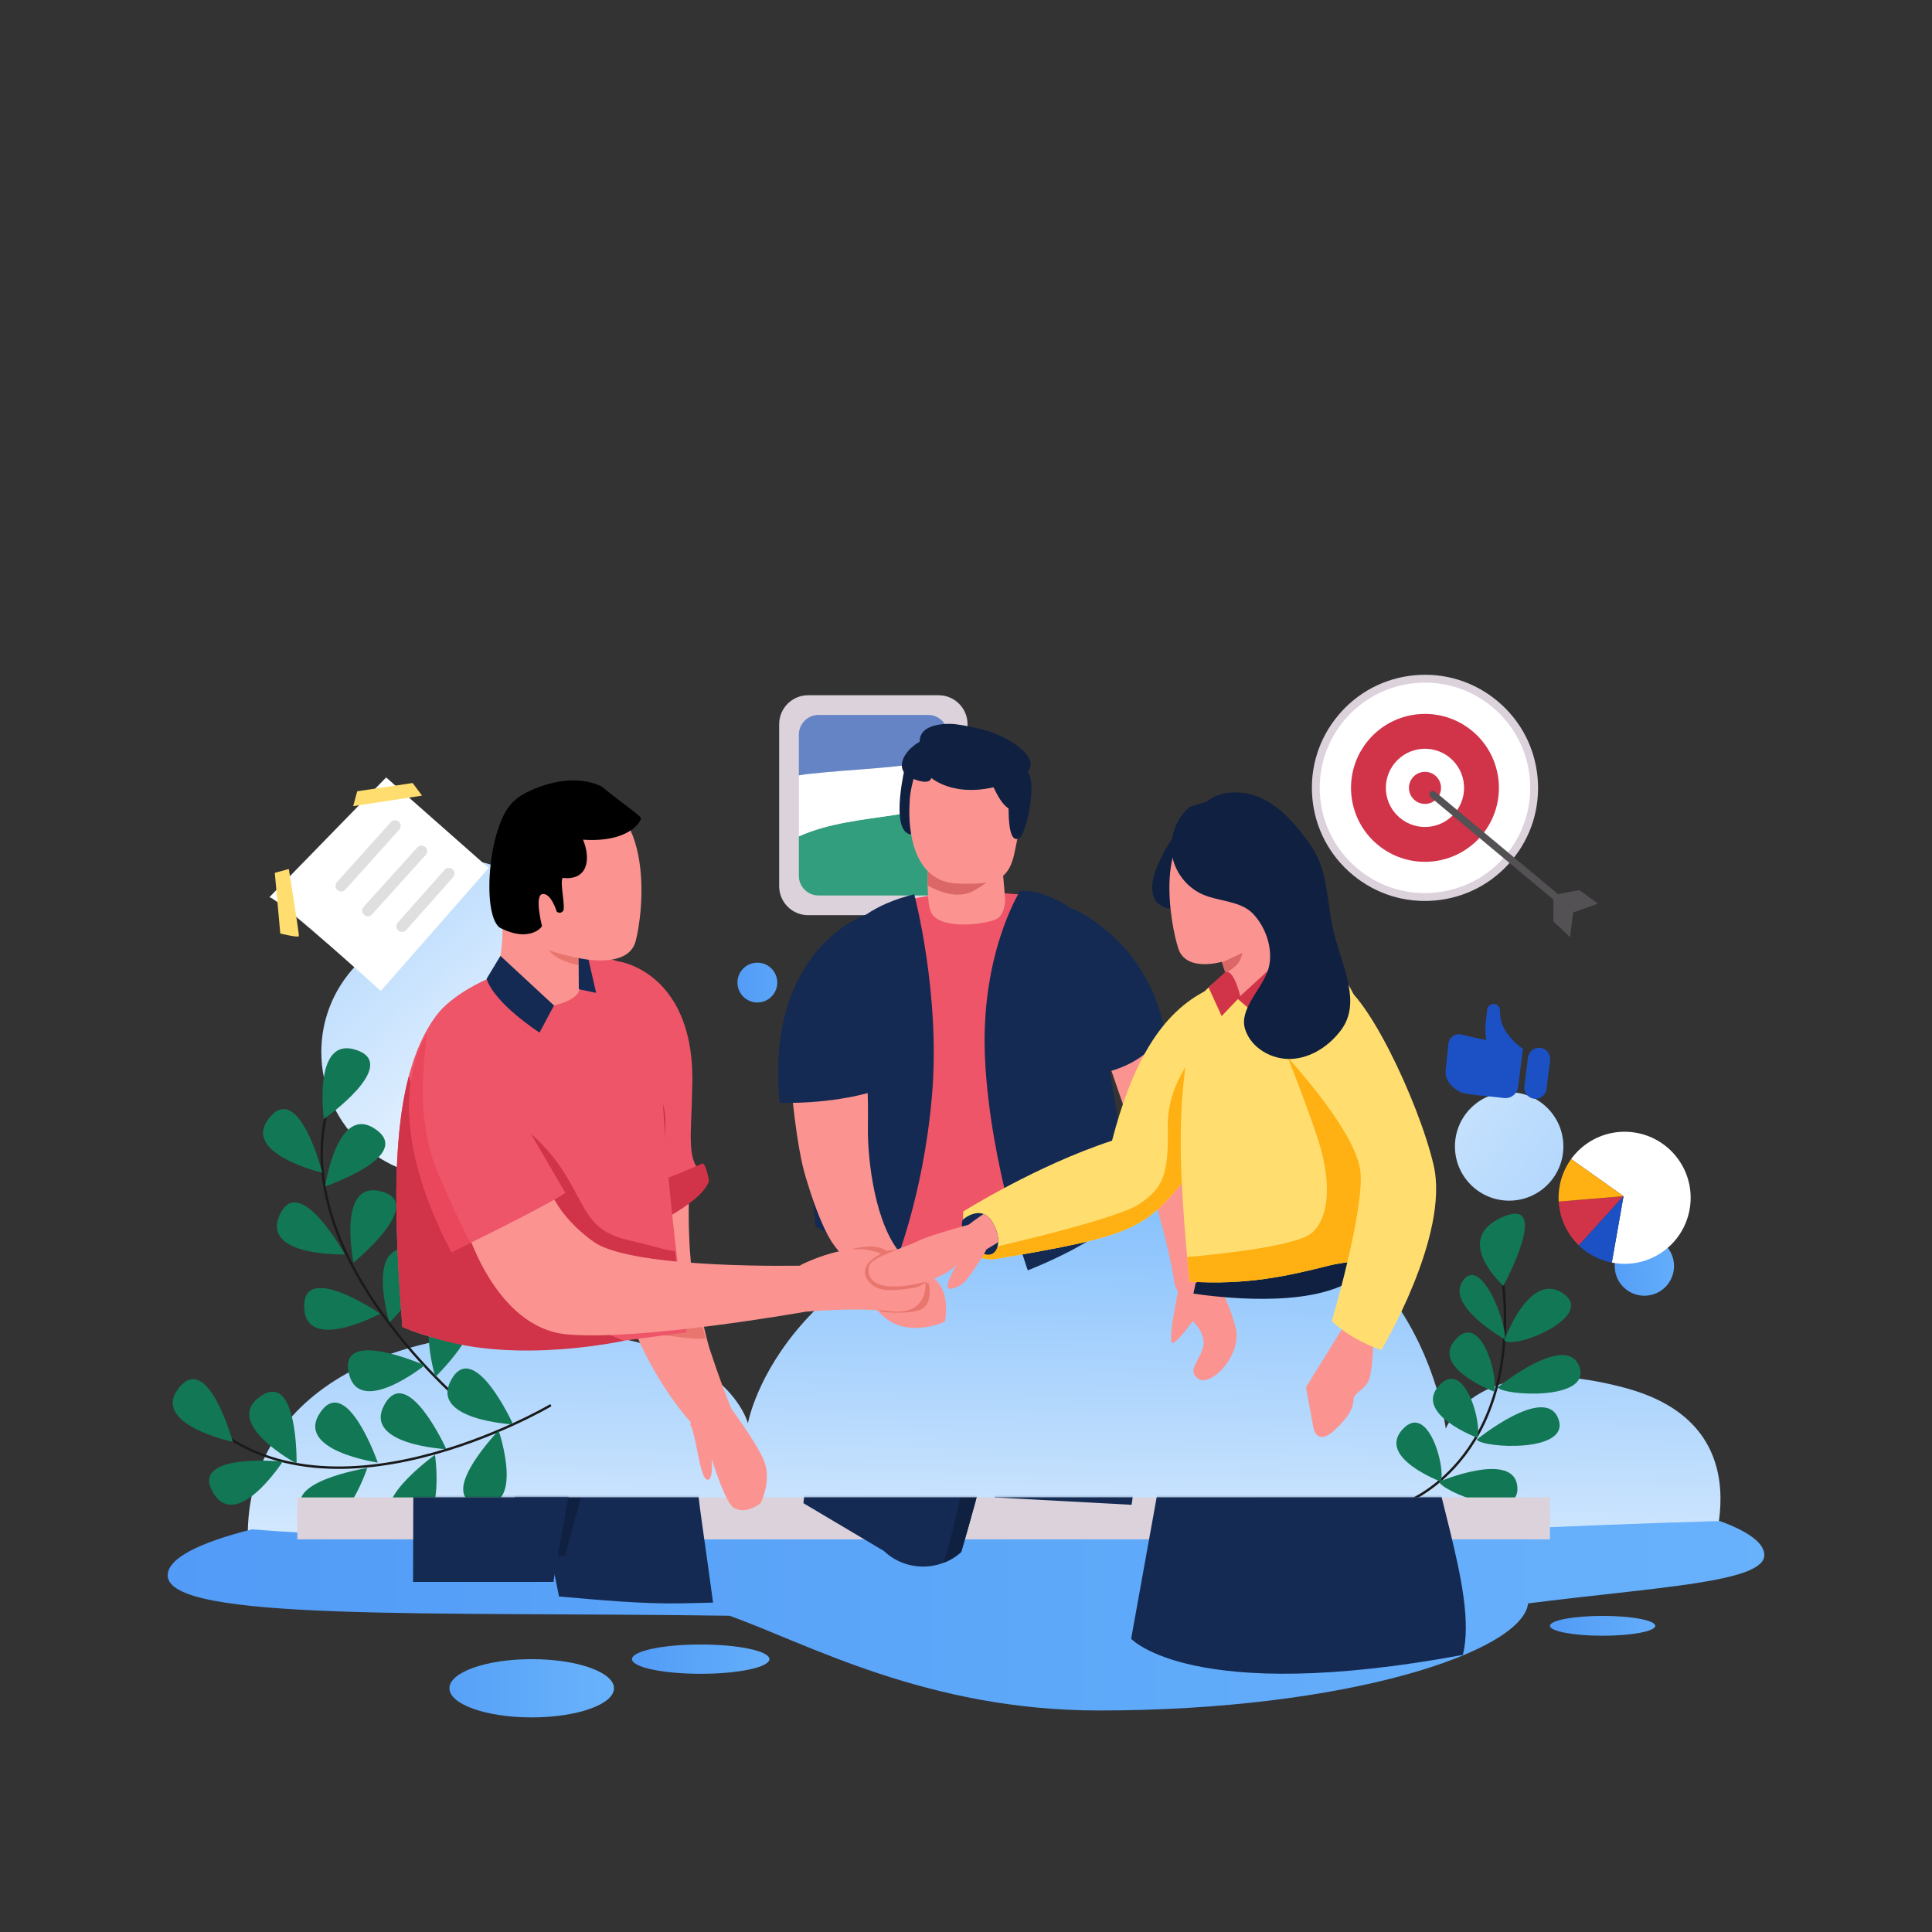 <svg xmlns="http://www.w3.org/2000/svg" xmlns:xlink="http://www.w3.org/1999/xlink" viewBox="0 0 1200 1200" width="1200" height="1200" preserveAspectRatio="xMidYMid meet" style="width: 100%; height: 100%; transform: translate3d(0px, 0px, 0px); content-visibility: visible;" id="Business Team"><rect x="0" y="0" width="1200" height="1200" fill="#333333" stroke="none"/><defs><clipPath id="__lottie_element_4998"><rect width="1200" height="1200" x="0" y="0"/></clipPath><clipPath id="__lottie_element_5000"><path d="M0,0 L1200,0 L1200,1200 L0,1200z"/></clipPath><clipPath id="__lottie_element_5004"><path d="M0,0 L1200,0 L1200,1200 L0,1200z"/></clipPath><linearGradient id="__lottie_element_5010" spreadMethod="pad" gradientUnits="userSpaceOnUse" x1="-11" y1="243" x2="-3" y2="-189"><stop offset="0%" stop-color="rgb(255,255,255)"/><stop offset="50%" stop-color="rgb(180,216,253)"/><stop offset="100%" stop-color="rgb(104,178,252)"/></linearGradient><linearGradient id="__lottie_element_5014" spreadMethod="pad" gradientUnits="userSpaceOnUse" x1="81" y1="116" x2="-230" y2="-256"><stop offset="0%" stop-color="rgb(255,255,255)"/><stop offset="50%" stop-color="rgb(180,216,253)"/><stop offset="100%" stop-color="rgb(104,178,252)"/></linearGradient><linearGradient id="__lottie_element_5015" spreadMethod="pad" gradientUnits="userSpaceOnUse" x1="-224" y1="-167" x2="282" y2="202"><stop offset="0%" stop-color="rgb(255,255,255)"/><stop offset="50%" stop-color="rgb(180,216,253)"/><stop offset="100%" stop-color="rgb(104,178,252)"/></linearGradient><linearGradient id="__lottie_element_5016" spreadMethod="pad" gradientUnits="userSpaceOnUse" x1="-47" y1="1" x2="65" y2="0"><stop offset="0%" stop-color="rgb(82,155,247)"/><stop offset="50%" stop-color="rgb(93,167,249)"/><stop offset="100%" stop-color="rgb(104,178,252)"/></linearGradient><linearGradient id="__lottie_element_5017" spreadMethod="pad" gradientUnits="userSpaceOnUse" x1="-34" y1="0" x2="52" y2="1"><stop offset="0%" stop-color="rgb(82,155,247)"/><stop offset="50%" stop-color="rgb(93,167,249)"/><stop offset="100%" stop-color="rgb(104,178,252)"/></linearGradient><linearGradient id="__lottie_element_5018" spreadMethod="pad" gradientUnits="userSpaceOnUse" x1="-83" y1="2" x2="50" y2="1"><stop offset="0%" stop-color="rgb(82,155,247)"/><stop offset="50%" stop-color="rgb(93,167,249)"/><stop offset="100%" stop-color="rgb(104,178,252)"/></linearGradient><linearGradient id="__lottie_element_5019" spreadMethod="pad" gradientUnits="userSpaceOnUse" x1="-25" y1="2" x2="30" y2="0"><stop offset="0%" stop-color="rgb(82,155,247)"/><stop offset="50%" stop-color="rgb(93,167,249)"/><stop offset="100%" stop-color="rgb(104,178,252)"/></linearGradient><linearGradient id="__lottie_element_5020" spreadMethod="pad" gradientUnits="userSpaceOnUse" x1="-18" y1="1" x2="59" y2="0"><stop offset="0%" stop-color="rgb(82,155,247)"/><stop offset="50%" stop-color="rgb(93,167,249)"/><stop offset="100%" stop-color="rgb(104,178,252)"/></linearGradient><linearGradient id="__lottie_element_5024" spreadMethod="pad" gradientUnits="userSpaceOnUse" x1="-502" y1="0" x2="508" y2="0"><stop offset="0%" stop-color="rgb(82,155,247)"/><stop offset="50%" stop-color="rgb(93,167,249)"/><stop offset="100%" stop-color="rgb(104,178,252)"/></linearGradient><clipPath id="__lottie_element_5053"><path d="M0,0 L1200,0 L1200,1200 L0,1200z"/></clipPath><clipPath id="__lottie_element_5057"><path d="M0,0 L1200,0 L1200,1200 L0,1200z"/></clipPath><symbol id="__lottie_element_5065"><g><g transform="matrix(1,0,0,6.759,0,-5356.563)" opacity="1" style="display: block;"><g opacity="1" transform="matrix(1,0,0,1,573.686,943.102)"><path fill="rgb(219,210,219)" fill-opacity="1" d=" M389.02,13.023 C389.02,13.023 -389.02,13.023 -389.02,13.023 C-389.02,13.023 -389.02,-13.023 -389.02,-13.023 C-389.02,-13.023 389.02,-13.023 389.02,-13.023 C389.02,-13.023 389.02,13.023 389.02,13.023z"/></g></g></g></symbol><filter id="__lottie_element_5084" filterUnits="objectBoundingBox" x="0%" y="0%" width="100%" height="100%"><feComponentTransfer in="SourceGraphic"><feFuncA type="table" tableValues="1.0 0.0"/></feComponentTransfer></filter><mask id="__lottie_element_5065_2" mask-type="alpha"><g filter="url(#__lottie_element_5084)"><rect width="1200" height="1200" x="0" y="0" fill="#ffffff" opacity="0"/><use xmlns:ns1="http://www.w3.org/1999/xlink" ns1:href="#__lottie_element_5065"/></g></mask><symbol id="__lottie_element_5088"><g><g transform="matrix(1,0,0,6.759,0,-5356.563)" opacity="1" style="display: block;"><g opacity="1" transform="matrix(1,0,0,1,573.686,943.102)"><path fill="rgb(219,210,219)" fill-opacity="1" d=" M389.02,13.023 C389.02,13.023 -389.02,13.023 -389.02,13.023 C-389.02,13.023 -389.02,-13.023 -389.02,-13.023 C-389.02,-13.023 389.02,-13.023 389.02,-13.023 C389.02,-13.023 389.02,13.023 389.02,13.023z"/></g></g></g></symbol><symbol id="__lottie_element_5094"><g><g transform="matrix(1,0,0,6.759,0,-5356.563)" opacity="1" style="display: block;"><g opacity="1" transform="matrix(1,0,0,1,573.686,943.102)"><path fill="rgb(219,210,219)" fill-opacity="1" d=" M389.02,13.023 C389.02,13.023 -389.02,13.023 -389.02,13.023 C-389.02,13.023 -389.02,-13.023 -389.02,-13.023 C-389.02,-13.023 389.02,-13.023 389.02,-13.023 C389.02,-13.023 389.02,13.023 389.02,13.023z"/></g></g></g></symbol><filter id="__lottie_element_5118" filterUnits="objectBoundingBox" x="0%" y="0%" width="100%" height="100%"><feComponentTransfer in="SourceGraphic"><feFuncA type="table" tableValues="1.0 0.0"/></feComponentTransfer></filter><mask id="__lottie_element_5094_2" mask-type="alpha"><g filter="url(#__lottie_element_5118)"><rect width="1200" height="1200" x="0" y="0" fill="#ffffff" opacity="0"/><use xmlns:ns2="http://www.w3.org/1999/xlink" ns2:href="#__lottie_element_5094"/></g></mask><filter id="__lottie_element_5119" filterUnits="objectBoundingBox" x="0%" y="0%" width="100%" height="100%"><feComponentTransfer in="SourceGraphic"><feFuncA type="table" tableValues="1.0 0.0"/></feComponentTransfer></filter><mask id="__lottie_element_5088_2" mask-type="alpha"><g filter="url(#__lottie_element_5119)"><rect width="1200" height="1200" x="0" y="0" fill="#ffffff" opacity="0"/><use xmlns:ns3="http://www.w3.org/1999/xlink" ns3:href="#__lottie_element_5088"/></g></mask><symbol id="__lottie_element_5135"><g><g transform="matrix(1,0,0,6.759,0,-5356.563)" opacity="1" style="display: block;"><g opacity="1" transform="matrix(1,0,0,1,573.686,943.102)"><path fill="rgb(219,210,219)" fill-opacity="1" d=" M389.02,13.023 C389.02,13.023 -389.02,13.023 -389.02,13.023 C-389.02,13.023 -389.02,-13.023 -389.02,-13.023 C-389.02,-13.023 389.02,-13.023 389.02,-13.023 C389.02,-13.023 389.02,13.023 389.02,13.023z"/></g></g></g></symbol><symbol id="__lottie_element_5141"><g><g transform="matrix(1,0,0,6.759,0,-5356.563)" opacity="1" style="display: block;"><g opacity="1" transform="matrix(1,0,0,1,573.686,943.102)"><path fill="rgb(219,210,219)" fill-opacity="1" d=" M389.02,13.023 C389.02,13.023 -389.02,13.023 -389.02,13.023 C-389.02,13.023 -389.02,-13.023 -389.02,-13.023 C-389.02,-13.023 389.02,-13.023 389.02,-13.023 C389.02,-13.023 389.02,13.023 389.02,13.023z"/></g></g></g></symbol><filter id="__lottie_element_5159" filterUnits="objectBoundingBox" x="0%" y="0%" width="100%" height="100%"><feComponentTransfer in="SourceGraphic"><feFuncA type="table" tableValues="1.0 0.0"/></feComponentTransfer></filter><mask id="__lottie_element_5141_2" mask-type="alpha"><g filter="url(#__lottie_element_5159)"><rect width="1200" height="1200" x="0" y="0" fill="#ffffff" opacity="0"/><use xmlns:ns4="http://www.w3.org/1999/xlink" ns4:href="#__lottie_element_5141"/></g></mask><filter id="__lottie_element_5160" filterUnits="objectBoundingBox" x="0%" y="0%" width="100%" height="100%"><feComponentTransfer in="SourceGraphic"><feFuncA type="table" tableValues="1.0 0.0"/></feComponentTransfer></filter><mask id="__lottie_element_5135_2" mask-type="alpha"><g filter="url(#__lottie_element_5160)"><rect width="1200" height="1200" x="0" y="0" fill="#ffffff" opacity="0"/><use xmlns:ns5="http://www.w3.org/1999/xlink" ns5:href="#__lottie_element_5135"/></g></mask></defs><g clip-path="url(#__lottie_element_4998)"><g clip-path="url(#__lottie_element_5000)" transform="matrix(1,0,0,1,0,0)" opacity="1" style="display: block;"><g transform="matrix(1,0,0,1,0,0)" opacity="1" style="display: block;"><g opacity="1" transform="matrix(1,0,0,1,621.299,847.308)"><path fill="url(#__lottie_element_5010)" fill-opacity="1" d=" M-465.099,131.106 C-465.099,131.106 436.535,131.106 436.535,131.106 C436.535,131.106 481.235,40.084 388.703,14.909 C296.17,-10.266 276.688,40.084 276.688,40.084 C276.688,40.084 257.208,-131.106 60.779,-107.609 C-135.651,-84.113 -156.755,36.727 -156.755,36.727 C-156.755,36.727 -170.863,-20.336 -286.625,-20.336 C-411.494,-20.336 -481.235,40.869 -465.099,131.106z"/></g></g><g transform="matrix(1,0,0,1,0,0)" opacity="1" style="display: block;"><g opacity="1" transform="matrix(1,0,0,1,277.47,632.94)"><path fill="url(#__lottie_element_5014)" fill-opacity="1" d=" M58.763,-30.641 C60.806,-36.107 61.927,-42.024 61.927,-48.203 C61.927,-75.909 39.467,-98.369 11.761,-98.369 C-15.945,-98.369 -38.405,-75.909 -38.405,-48.203 C-38.405,-47.901 -38.399,-47.6 -38.393,-47.299 C-61.977,-33.911 -77.889,-8.575 -77.889,20.481 C-77.889,63.498 -43.017,98.37 -0.001,98.37 C43.016,98.37 77.888,63.498 77.888,20.481 C77.888,0.918 70.674,-16.96 58.763,-30.641z"/></g><g opacity="1" transform="matrix(1,0,0,1,937.364,712.068)"><path fill="url(#__lottie_element_5015)" fill-opacity="1" d=" M33.681,0 C33.681,18.602 18.602,33.681 0,33.681 C-18.601,33.681 -33.68,18.602 -33.68,0 C-33.68,-18.602 -18.601,-33.681 0,-33.681 C18.602,-33.681 33.681,-18.602 33.681,0z"/></g><g opacity="1" transform="matrix(1,0,0,1,435.212,1030.527)"><path fill="url(#__lottie_element_5016)" fill-opacity="1" d=" M42.681,0 C42.681,5.023 23.572,9.097 0,9.097 C-23.572,9.097 -42.681,5.023 -42.681,0 C-42.681,-5.023 -23.572,-9.096 0,-9.096 C23.572,-9.096 42.681,-5.023 42.681,0z"/></g><g opacity="1" transform="matrix(1,0,0,1,995.409,1009.827)"><path fill="url(#__lottie_element_5017)" fill-opacity="1" d=" M32.703,0 C32.703,3.401 18.061,6.159 0,6.159 C-18.062,6.159 -32.703,3.401 -32.703,0 C-32.703,-3.402 -18.062,-6.159 0,-6.159 C18.061,-6.159 32.703,-3.402 32.703,0z"/></g><g opacity="1" transform="matrix(1,0,0,1,330.252,1048.616)"><path fill="url(#__lottie_element_5018)" fill-opacity="1" d=" M51.107,0 C51.107,9.991 28.226,18.09 0,18.09 C-28.226,18.09 -51.107,9.991 -51.107,0 C-51.107,-9.99 -28.226,-18.09 0,-18.09 C28.226,-18.09 51.107,-9.99 51.107,0z"/></g><g opacity="1" transform="matrix(1,0,0,1,1021.342,786.371)"><path fill="url(#__lottie_element_5019)" fill-opacity="1" d=" M18.427,0 C18.427,10.177 10.177,18.427 0,18.427 C-10.177,18.427 -18.427,10.177 -18.427,0 C-18.427,-10.177 -10.177,-18.427 0,-18.427 C10.177,-18.427 18.427,-10.177 18.427,0z"/></g><g opacity="1" transform="matrix(1,0,0,1,470.409,610.297)"><path fill="url(#__lottie_element_5020)" fill-opacity="1" d=" M12.363,0 C12.363,6.828 6.828,12.364 0,12.364 C-6.829,12.364 -12.364,6.828 -12.364,0 C-12.364,-6.828 -6.829,-12.364 0,-12.364 C6.828,-12.364 12.363,-6.828 12.363,0z"/></g></g><g transform="matrix(1,0,0,1,0,0)" opacity="1" style="display: block;"><g opacity="1" transform="matrix(1,0,0,1,600,1003.573)"><path fill="url(#__lottie_element_5024)" fill-opacity="1" d=" M123.62,-48.169 C-19.853,-47.839 -163.005,-46.852 -306.477,-48.827 C-346.739,-49.156 -386.681,-49.815 -426.943,-52.45 C-432.492,-52.822 -438.019,-53.243 -443.529,-53.658 C-476.738,-45.315 -495.852,-35.535 -495.852,-25.078 C-495.852,3.725 -332.167,-2.665 -146.859,0 C-98.778,17.153 -24.366,58.839 82.641,58.839 C236.688,58.839 345.605,22.327 349.128,-7.662 C428.824,-17.822 495.852,-20.64 495.852,-37.665 C495.852,-45.165 486.017,-52.316 468.208,-58.839 C420.223,-57.399 372.23,-55.67 323.969,-53.108 C256.866,-49.815 190.403,-48.498 123.62,-48.169z"/></g></g><g transform="matrix(1,0,0,1,0,0)" opacity="1" style="display: block;"><g opacity="1" transform="matrix(0.986,0.168,-0.168,0.986,150.558,-36.26)"><g opacity="1" transform="matrix(1,0,0,1,218.385,779.329)"><path stroke-linecap="round" stroke-linejoin="round" fill-opacity="0" stroke="rgb(26,26,26)" stroke-opacity="1" stroke-width="1.5" d=" M70.846,93.41 C70.846,93.41 -70.846,11.61 -40.79,-93.41"/></g><g opacity="1" transform="matrix(1,0,0,1,273.264,834.96)"><path fill="rgb(18,119,84)" fill-opacity="1" d=" M-5.447,23.542 C-5.447,23.542 -28.983,-23.543 -0.001,-23.543 C28.982,-23.543 -5.447,23.542 -5.447,23.542z"/></g><g opacity="1" transform="matrix(1,0,0,1,231.834,864.955)"><path fill="rgb(18,119,84)" fill-opacity="1" d=" M28.249,-12.407 C28.249,-12.407 -6.749,26.915 -17.499,0 C-28.249,-26.915 28.249,-12.407 28.249,-12.407z"/></g><g opacity="1" transform="matrix(1,0,0,1,239.451,806.448)"><path fill="rgb(18,119,84)" fill-opacity="1" d=" M-5.445,23.542 C-5.445,23.542 -28.982,-23.543 0.001,-23.543 C28.983,-23.543 -5.445,23.542 -5.445,23.542z"/></g><g opacity="1" transform="matrix(1,0,0,1,201.007,829.506)"><path fill="rgb(18,119,84)" fill-opacity="1" d=" M26.474,-3.943 C26.474,-3.943 -15.047,28.413 -20.76,-0.001 C-26.474,-28.414 26.474,-3.943 26.474,-3.943z"/></g><g opacity="1" transform="matrix(1,0,0,1,215.522,772.471)"><path fill="rgb(18,119,84)" fill-opacity="1" d=" M-9.713,24.517 C-9.713,24.517 -28.862,-24.517 0,-21.877 C28.862,-19.236 -9.713,24.517 -9.713,24.517z"/></g><g opacity="1" transform="matrix(1,0,0,1,173.865,775.313)"><path fill="rgb(18,119,84)" fill-opacity="1" d=" M25.811,17.653 C25.811,17.653 -25.811,27.96 -18.178,0.001 C-10.546,-27.959 25.811,17.653 25.811,17.653z"/></g><g opacity="1" transform="matrix(1,0,0,1,205.524,727.098)"><path fill="rgb(18,119,84)" fill-opacity="1" d=" M-25.08,26.314 C-25.08,26.314 -26.191,-26.314 0.001,-13.906 C26.192,-1.497 -25.08,26.314 -25.08,26.314z"/></g><g opacity="1" transform="matrix(1,0,0,1,151.025,718.606)"><path fill="rgb(18,119,84)" fill-opacity="1" d=" M26.271,26.691 C26.271,26.691 -26.271,23.476 -11.753,-1.608 C2.765,-26.692 26.271,26.691 26.271,26.691z"/></g><g opacity="1" transform="matrix(1,0,0,1,185.451,687.186)"><path fill="rgb(18,119,84)" fill-opacity="1" d=" M-12.754,25.095 C-12.754,25.095 -28.625,-25.095 0,-20.555 C28.625,-16.015 -12.754,25.095 -12.754,25.095z"/></g></g><g opacity="1" transform="matrix(0.993,-0.118,0.118,0.993,-100.292,46.243)"><g opacity="1" transform="matrix(1,0,0,1,232.935,895.931)"><path stroke-linecap="round" stroke-linejoin="round" fill-opacity="0" stroke="rgb(26,26,26)" stroke-opacity="1" stroke-width="1.5" d=" M108.335,-22.712 C108.335,-22.712 -41.423,43.172 -108.335,-43.172"/></g><g opacity="1" transform="matrix(1,0,0,1,291.182,854.263)"><path fill="rgb(18,119,84)" fill-opacity="1" d=" M25.944,27.804 C25.944,27.804 -25.944,18.938 -8.805,-4.433 C8.336,-27.804 25.944,27.804 25.944,27.804z"/></g><g opacity="1" transform="matrix(1,0,0,1,290.701,910.521)"><path fill="rgb(18,119,84)" fill-opacity="1" d=" M17.049,-25.738 C17.049,-25.738 28.062,25.738 0,18.489 C-28.061,11.241 17.049,-25.738 17.049,-25.738z"/></g><g opacity="1" transform="matrix(1,0,0,1,248.193,864.668)"><path fill="rgb(18,119,84)" fill-opacity="1" d=" M25.944,27.804 C25.944,27.804 -25.944,18.938 -8.804,-4.433 C8.336,-27.804 25.944,27.804 25.944,27.804z"/></g><g opacity="1" transform="matrix(1,0,0,1,241.955,921.424)"><path fill="rgb(18,119,84)" fill-opacity="1" d=" M24.755,-26.308 C24.755,-26.308 26.292,26.309 0,14.113 C-26.291,1.917 24.755,-26.308 24.755,-26.308z"/></g><g opacity="1" transform="matrix(1,0,0,1,205.417,867.202)"><path fill="rgb(18,119,84)" fill-opacity="1" d=" M25.433,28.49 C25.433,28.49 -25.432,14.935 -6.234,-6.778 C12.964,-28.49 25.433,28.49 25.433,28.49z"/></g><g opacity="1" transform="matrix(1,0,0,1,194.839,922.12)"><path fill="rgb(18,119,84)" fill-opacity="1" d=" M29.141,-23.862 C29.141,-23.862 6.924,23.862 -11.109,1.172 C-29.141,-21.517 29.141,-23.862 29.141,-23.862z"/></g><g opacity="1" transform="matrix(1,0,0,1,163.11,861.479)"><path fill="rgb(18,119,84)" fill-opacity="1" d=" M17.6,28.896 C17.6,28.896 -25.496,-1.331 0,-15.113 C25.496,-28.896 17.6,28.896 17.6,28.896z"/></g><g opacity="1" transform="matrix(1,0,0,1,143.831,902.043)"><path fill="rgb(18,119,84)" fill-opacity="1" d=" M28.475,-13.927 C28.475,-13.927 -5.191,26.542 -16.833,0 C-28.475,-26.541 28.475,-13.927 28.475,-13.927z"/></g><g opacity="1" transform="matrix(1,0,0,1,118.032,843.459)"><path fill="rgb(18,119,84)" fill-opacity="1" d=" M24.929,28.84 C24.929,28.84 -24.929,11.956 -4.341,-8.441 C16.249,-28.84 24.929,28.84 24.929,28.84z"/></g></g></g><g transform="matrix(1,0.006,-0.006,1,5.664,-5.227)" opacity="1" style="display: block;"><g opacity="1" transform="matrix(1,0,0,1,911.51,859.208)"><path stroke-linecap="round" stroke-linejoin="round" fill-opacity="0" stroke="rgb(26,26,26)" stroke-opacity="1" stroke-width="1.5" d=" M-37.269,73.388 C-37.269,73.388 37.27,44.373 19.883,-73.388"/></g><g opacity="1" transform="matrix(1,0,0,1,931.837,769.953)"><path fill="rgb(18,119,84)" fill-opacity="1" d=" M1.094,28.343 C1.094,28.343 -31.35,-0.201 -0.001,-14.271 C31.35,-28.343 1.094,28.343 1.094,28.343z"/></g><g opacity="1" transform="matrix(1,0,0,1,962.296,813.385)"><path fill="rgb(18,119,84)" fill-opacity="1" d=" M-28.672,18.888 C-28.672,18.888 -13.515,-24.536 7.578,-10.746 C28.671,3.043 -21.318,24.536 -28.672,18.888z"/></g><g opacity="1" transform="matrix(1,0,0,1,915.978,805.37)"><path fill="rgb(18,119,84)" fill-opacity="1" d=" M17.982,26.082 C17.982,26.082 -19.678,5.358 -8.07,-10.361 C3.54,-26.082 19.678,18.155 17.982,26.082z"/></g><g opacity="1" transform="matrix(1,0,0,1,909.089,839.01)"><path fill="rgb(18,119,84)" fill-opacity="1" d=" M18.286,24.928 C18.286,24.928 -21.515,10.293 -5.664,-7.317 C10.186,-24.928 21.515,16.721 18.286,24.928z"/></g><g opacity="1" transform="matrix(1,0,0,1,898.962,867.803)"><path fill="rgb(18,119,84)" fill-opacity="1" d=" M18.286,24.928 C18.286,24.928 -21.515,10.293 -5.664,-7.318 C10.186,-24.928 21.515,16.721 18.286,24.928z"/></g><g opacity="1" transform="matrix(1,0,0,1,876.428,895.164)"><path fill="rgb(18,119,84)" fill-opacity="1" d=" M18.286,24.927 C18.286,24.927 -21.515,10.292 -5.664,-7.318 C10.186,-24.928 21.515,16.72 18.286,24.927z"/></g><g opacity="1" transform="matrix(1,0,0,1,959.157,848.054)"><path fill="rgb(18,119,84)" fill-opacity="1" d=" M-29.436,13.289 C-29.436,13.289 12.888,-21.522 21.163,0.001 C29.436,21.522 -26.055,18.512 -29.436,13.289z"/></g><g opacity="1" transform="matrix(1,0,0,1,946.347,880.596)"><path fill="rgb(18,119,84)" fill-opacity="1" d=" M-29.436,13.29 C-29.436,13.29 12.888,-21.522 21.162,0.001 C29.436,21.523 -26.055,18.513 -29.436,13.29z"/></g><g opacity="1" transform="matrix(1,0,0,1,919.03,923.074)"><path fill="rgb(18,119,84)" fill-opacity="1" d=" M-25.361,-2.909 C-25.361,-2.909 21.227,-22.893 23.294,-0.001 C25.361,22.893 -23.629,3.067 -25.361,-2.909z"/></g></g><g transform="matrix(1,0,0,1,0,0)" opacity="1" style="display: block;"><g opacity="1" transform="matrix(1,0,0,1,573.686,943.102)"><path fill="rgb(219,210,219)" fill-opacity="1" d=" M389.02,13.023 C389.02,13.023 -389.02,13.023 -389.02,13.023 C-389.02,13.023 -389.02,-13.023 -389.02,-13.023 C-389.02,-13.023 389.02,-13.023 389.02,-13.023 C389.02,-13.023 389.02,13.023 389.02,13.023z"/></g></g><g transform="matrix(1,0,0,1,0,0)" opacity="1" style="display: block;"><g opacity="1" transform="matrix(1,0,0,1,-0.003,-0.002)"><g opacity="1" transform="matrix(1,0,0,1,885.082,489.362)"><path fill="rgb(219,210,219)" fill-opacity="1" d=" M-44.97,53.961 C-59.383,41.949 -68.256,25.043 -69.954,6.357 C-71.653,-12.329 -65.973,-30.557 -53.961,-44.971 C-41.949,-59.384 -25.042,-68.257 -6.357,-69.955 C12.33,-71.653 30.558,-65.973 44.971,-53.961 C59.384,-41.949 68.258,-25.043 69.956,-6.357 C71.654,12.329 65.972,30.557 53.961,44.97 C41.949,59.384 25.043,68.257 6.357,69.955 C-12.328,71.653 -30.556,65.973 -44.97,53.961z"/></g><g opacity="1" transform="matrix(1,0,0,1,885.083,489.362)"><path fill="rgb(255,255,255)" fill-opacity="1" d=" M-50.219,-41.853 C-73.333,-14.118 -69.588,27.105 -41.854,50.219 C-14.118,73.333 27.105,69.587 50.219,41.852 C73.334,14.116 69.588,-27.104 41.852,-50.219 C14.117,-73.333 -27.105,-69.588 -50.219,-41.853z"/></g></g><g opacity="1" transform="matrix(1,0,0,1,-0.007,-0.004)"><g opacity="1" transform="matrix(1,0,0,1,885.082,489.362)"><path fill="rgb(209,51,73)" fill-opacity="1" d=" M-35.289,-29.409 C-51.531,-9.92 -48.899,19.047 -29.41,35.289 C-9.921,51.531 19.046,48.899 35.288,29.409 C51.53,9.92 48.898,-19.046 29.408,-35.288 C9.919,-51.531 -19.047,-48.898 -35.289,-29.409z"/></g><g opacity="1" transform="matrix(1,0,0,1,885.082,489.362)"><path fill="rgb(255,255,255)" fill-opacity="1" d=" M-18.66,-15.552 C-27.249,-5.246 -25.857,10.073 -15.552,18.661 C-5.245,27.25 10.072,25.857 18.661,15.552 C27.25,5.245 25.859,-10.071 15.552,-18.66 C5.246,-27.249 -10.071,-25.858 -18.66,-15.552z"/></g></g><g opacity="1" transform="matrix(1,0,0,1,885.082,489.362)"><path fill="rgb(209,51,73)" fill-opacity="1" d=" M-7.651,-6.377 C-11.173,-2.151 -10.602,4.13 -6.377,7.652 C-2.15,11.174 4.13,10.603 7.653,6.377 C11.174,2.151 10.604,-4.13 6.377,-7.652 C2.152,-11.174 -4.13,-10.604 -7.651,-6.377z"/></g></g><g style="display: block;" transform="matrix(1,0,0,1,0,0)" opacity="1"><g opacity="1" transform="matrix(1,0,0,1,939.422,535.978)"><path fill="rgb(83,81,83)" fill-opacity="1" d=" M-47.922,-44.16 C-47.922,-44.16 28.294,19.358 28.294,19.358 C28.294,19.358 41.62,16.871 41.62,16.871 C41.62,16.871 53.112,25.292 53.112,25.292 C53.112,25.292 37.711,30.741 37.711,30.741 C37.711,30.741 35.759,46.115 35.759,46.115 C35.759,46.115 25.404,36.328 25.404,36.328 C25.404,36.328 25.448,22.772 25.448,22.772 C25.448,22.772 -50.768,-40.746 -50.768,-40.746 C-53.113,-42.701 -50.268,-46.115 -47.922,-44.16z"/></g></g><g transform="matrix(0.992,0.126,-0.126,0.992,91.739,-115.597)" opacity="1" style="display: block;"><g opacity="1" transform="matrix(1,0,0,1,920.841,656.929)"><path fill="rgb(27,81,197)" fill-opacity="1" d=" M23.237,-3.598 C23.237,-3.598 8.641,-10.652 6.501,-22.822 C6.501,-22.822 6.061,-25.592 6.061,-25.592 C5.754,-27.533 4.082,-28.96 2.117,-28.96 C-0.112,-28.96 -1.907,-27.136 -1.875,-24.908 C-1.798,-19.357 -2.19,-12.19 0.058,-6.255 C-5.884,-6.255 -13.013,-7.446 -16.202,-7.619 C-20.041,-7.829 -23.237,-4.71 -23.117,-0.868 C-23.117,-0.868 -22.692,15.353 -22.692,15.353 C-22.692,22.391 -16.462,26.66 -10.699,28.251 C-5.559,28.96 5.425,28.251 10.262,28.251 C12.319,28.251 14.054,28.226 15.517,28.186 C19.815,28.068 23.237,24.548 23.237,20.248 C23.237,20.248 23.237,-3.598 23.237,-3.598z"/></g><g opacity="1" transform="matrix(1,0,0,1,954.779,667.278)"><path fill="rgb(27,81,197)" fill-opacity="1" d=" M0,15.924 C0,15.924 0,15.924 0,15.924 C-3.833,15.924 -6.94,12.818 -6.94,8.985 C-6.94,8.985 -6.94,-8.983 -6.94,-8.983 C-6.94,-12.816 -3.833,-15.924 0,-15.924 C3.833,-15.924 6.94,-12.816 6.94,-8.983 C6.94,-8.983 6.94,8.985 6.94,8.985 C6.94,12.818 3.833,15.924 0,15.924z"/></g></g><g transform="matrix(1,0,0,1,0,25.099)" opacity="1" style="display: block;"><g opacity="1" transform="matrix(1,0,0,1,542.451,475.027)"><path fill="rgb(219,210,219)" fill-opacity="1" d=" M-58.501,50.302 C-58.501,50.302 -58.501,-50.302 -58.501,-50.302 C-58.501,-60.245 -50.441,-68.305 -40.498,-68.305 C-40.498,-68.305 40.498,-68.305 40.498,-68.305 C50.441,-68.305 58.501,-60.245 58.501,-50.302 C58.501,-50.302 58.501,50.302 58.501,50.302 C58.501,60.245 50.441,68.305 40.499,68.305 C40.499,68.305 -40.498,68.305 -40.498,68.305 C-50.44,68.305 -58.501,60.244 -58.501,50.302z"/></g><g opacity="1" transform="matrix(1,0,0,1,542.451,500.174)"><path fill="rgb(51,158,125)" fill-opacity="1" d=" M-46.253,-5.785 C-46.253,-5.785 -46.253,18.715 -46.253,18.715 C-46.253,25.45 -40.794,30.91 -34.059,30.91 C-34.059,30.91 34.06,30.91 34.06,30.91 C40.795,30.91 46.253,25.45 46.253,18.715 C46.253,18.715 46.253,-30.91 46.253,-30.91 C36.33,-25.068 25.559,-20.847 13.537,-19.129 C-6.423,-16.084 -28.09,-14.064 -46.253,-5.785z"/></g><g opacity="1" transform="matrix(1,0,0,1,542.451,470.061)"><path fill="rgb(255,255,255)" fill-opacity="1" d=" M-46.253,-13.559 C-46.253,-13.559 -46.253,24.329 -46.253,24.329 C-28.09,16.05 -6.423,14.029 13.537,10.984 C25.559,9.267 36.33,5.046 46.253,-0.796 C46.253,-0.796 46.253,-24.329 46.253,-24.329 C17.797,-17.777 -11.293,-17.732 -40.732,-14.392 C-42.56,-14.177 -44.408,-13.903 -46.253,-13.559z"/></g><g opacity="1" transform="matrix(1,0,0,1,542.451,437.735)"><path fill="rgb(100,132,197)" fill-opacity="1" d=" M34.06,-18.767 C34.06,-18.767 -34.06,-18.767 -34.06,-18.767 C-40.795,-18.767 -46.254,-13.307 -46.254,-6.572 C-46.254,-6.572 -46.254,18.767 -46.254,18.767 C-44.409,18.423 -42.561,18.15 -40.733,17.935 C-11.294,14.594 17.797,14.549 46.253,7.998 C46.253,7.998 46.253,-6.572 46.253,-6.572 C46.253,-13.307 40.795,-18.767 34.06,-18.767z"/></g></g><g transform="matrix(0.98,-0.2,0.2,0.98,-96.663,41.081)" opacity="1" style="display: block;"><g opacity="1" transform="matrix(1,0,0,1,0,0)"><g opacity="1" transform="matrix(1,0,0,1,223.98,564.697)"><path fill="rgb(255,255,255)" fill-opacity="1" d=" M-68.52,-6.298 C-61.138,-1.862 -12.437,64.63 -12.437,64.63 C-12.437,64.63 68.52,3.177 68.52,3.177 C68.52,3.177 17.352,-64.63 17.352,-64.63 C17.352,-64.63 -68.52,-6.298 -68.52,-6.298z"/></g><g opacity="1" transform="matrix(1,0,0,1,164.124,565.239)"><path fill="rgb(255,222,111)" fill-opacity="1" d=" M-2.4,-20.954 C-2.4,-20.954 -6.592,16.641 -6.592,16.641 C-6.592,16.641 3.765,21.534 4.352,20.557 C4.939,19.58 6.592,-21.535 6.592,-21.535 C6.592,-21.535 -2.4,-20.954 -2.4,-20.954z"/></g><g opacity="1" transform="matrix(1,0,0,1,239.303,510.238)"><path fill="rgb(255,222,111)" fill-opacity="1" d=" M-17.311,-5.349 C-17.311,-5.349 17.446,-3.495 17.446,-3.495 C17.446,-3.495 21.589,5.349 21.589,5.349 C21.589,5.349 -21.589,3.195 -21.589,3.195 C-21.589,3.195 -17.311,-5.349 -17.311,-5.349z"/></g></g><g opacity="1" transform="matrix(1,0,0,1,222.416,544.304)"><path stroke-linecap="round" stroke-linejoin="miter" fill-opacity="0" stroke-miterlimit="10" stroke="rgb(223,223,223)" stroke-opacity="1" stroke-width="7" d=" M18.303,-13.669 C18.303,-13.669 -21.948,16.15 -21.948,16.15"/></g><g opacity="1" transform="matrix(1,0,0,1,243.481,583.77)"><path stroke-linecap="round" stroke-linejoin="miter" fill-opacity="0" stroke-miterlimit="10" stroke="rgb(223,223,223)" stroke-opacity="1" stroke-width="7" d=" M24.07,-17.453 C24.07,-17.453 -11.029,8.854 -11.029,8.854"/></g><g opacity="1" transform="matrix(1,0,0,1,229.629,566.779)"><path stroke-linecap="round" stroke-linejoin="miter" fill-opacity="0" stroke-miterlimit="10" stroke="rgb(223,223,223)" stroke-opacity="1" stroke-width="7" d=" M24.07,-17.453 C24.07,-17.453 -16.004,12.055 -16.004,12.055"/></g></g><g transform="matrix(-0.934,-0.358,0.358,-0.934,1685.671,1800.331)" opacity="1" style="display: block;"><g opacity="1" transform="matrix(1,0,0,1,1028.779,725.497)"><path fill="rgb(209,51,73)" fill-opacity="1" d=" M18.198,1.687 C18.198,1.687 -18.198,19.232 -18.198,19.232 C-18.198,19.232 -3.205,-19.232 -3.205,-19.232 C-0.634,-18.141 1.863,-16.77 4.247,-15.109 C10.561,-10.71 15.257,-4.856 18.198,1.687z"/></g><g opacity="1" transform="matrix(1,0,0,1,1006.101,747.129)"><path fill="rgb(255,255,255)" fill-opacity="1" d=" M37.134,20.346 C24.189,38.929 -1.37,43.501 -19.954,30.555 C-38.537,17.611 -43.108,-7.95 -30.163,-26.532 C-23.64,-35.896 -13.912,-41.703 -3.49,-43.501 C-3.49,-43.501 4.481,-2.4 4.481,-2.4 C4.481,-2.4 43.109,7.508 43.109,7.508 C41.913,11.981 39.933,16.328 37.134,20.346z"/></g><g opacity="1" transform="matrix(1,0,0,1,1031.124,740.91)"><path fill="rgb(255,176,19)" fill-opacity="1" d=" M18.085,13.727 C18.085,13.727 -20.543,3.818 -20.543,3.818 C-20.543,3.818 15.853,-13.727 15.853,-13.727 C19.695,-5.179 20.543,4.545 18.085,13.727z"/></g><g opacity="1" transform="matrix(1,0,0,1,1014.092,723.521)"><path fill="rgb(27,81,197)" fill-opacity="1" d=" M-3.51,21.208 C-3.51,21.208 -11.481,-19.893 -11.481,-19.893 C-3.871,-21.207 4.107,-20.387 11.481,-17.256 C11.481,-17.256 -3.51,21.208 -3.51,21.208z"/></g></g></g><g clip-path="url(#__lottie_element_5004)" transform="matrix(1,0,0,1,0,0)" opacity="1" style="display: block;"><g clip-path="url(#__lottie_element_5053)" transform="matrix(1,0,0,1,0,0)" opacity="1" style="display: block;"><g mask="url(#__lottie_element_5088_2)" style="display: block;"><g transform="matrix(1,0,0,1,0,0)" opacity="1"><g opacity="1" transform="matrix(1,0,0,1,583.615,815.752)"><path fill="rgb(20,42,82)" fill-opacity="1" d=" M31.87,79.66 C25.093,107.549 18.109,132.303 13.427,148.219 C0.063,160.324 -21.058,160.461 -34.599,147.591 C-34.599,147.591 -84.59,117.908 -84.59,117.908 C-83.348,108.389 -80.249,65.89 -79.158,53.036 C-70.699,-46.551 -57.444,-88.434 -57.444,-88.434 C84.59,-160.46 57.744,-28.277 31.87,79.66z"/></g><g opacity="1" transform="matrix(1,0,0,1,605.022,901.793)"><path fill="rgb(16,32,64)" fill-opacity="1" d=" M10.464,-6.382 C10.464,-6.382 10.462,-6.373 10.462,-6.373 C3.685,21.515 -3.297,46.261 -7.979,62.177 C-11.249,65.119 -14.936,67.349 -18.852,68.851 C-12.224,45.856 -2.965,10.168 -5.388,-2.45 C-9.087,-21.651 -4.604,-62.17 -4.604,-62.17 C-4.604,-62.17 -4.995,-68.851 -4.995,-68.851 C-4.327,-68.056 7.65,-55.327 18.853,-43.452 C16.226,-30.818 13.367,-18.312 10.464,-6.382z"/></g></g></g><g mask="url(#__lottie_element_5094_2)" style="display: block;"><g transform="matrix(1,0,0,1,0,0)" opacity="1"><g opacity="1" transform="matrix(1,0,0,1,651.461,831.468)"><path fill="rgb(20,42,82)" fill-opacity="1" d=" M51.392,103.193 C51.392,103.193 -33.628,98.613 -33.628,98.613 C-33.628,98.613 -41.852,65.63 -41.852,65.63 C-41.852,65.63 -50.323,20.398 -50.323,20.398 C-50.323,20.398 -56.461,-83.442 -56.461,-83.442 C-56.461,-83.442 -51.357,-82.264 -51.357,-82.264 C-51.357,-82.264 -16.888,-90.257 -16.888,-90.257 C-16.888,-90.257 38.889,-103.192 38.889,-103.192 C38.889,-103.192 44.782,-66.634 52.291,-11.1 C55.692,14.047 56.461,72.078 51.392,103.193z"/></g></g></g><g transform="matrix(0.999,-0.045,0.045,0.999,-35.02,28.084)" opacity="1" style="display: block;"><g opacity="1" transform="matrix(1,0,0,1,611.605,682.39)"><path fill="rgb(238,85,104)" fill-opacity="1" d=" M-91.664,-68.918 C-91.664,-68.918 -97.432,76.006 -97.432,76.006 C-97.432,76.006 36.18,132.605 87.315,54.143 C73.108,-97.411 97.432,-122.507 9.147,-127.556 C-79.139,-132.605 -90.795,-90.754 -91.664,-68.918z"/></g><g opacity="1" transform="matrix(1,0,0,1,660.397,671.786)"><path fill="rgb(20,42,82)" fill-opacity="1" d=" M-21.927,118.687 C-21.927,118.687 -42.112,53.179 -42.557,-12.698 C-43.011,-78.576 -16.125,-116.891 -16.125,-116.891 C-16.125,-116.891 -2.943,-118.687 16.604,-103.546 C24.981,-97.057 22.889,-69.742 29.268,-38.633 C34.09,-15.116 43.011,72.132 42.428,77.256 C40.051,97.999 -21.927,118.687 -21.927,118.687z"/></g><g opacity="1" transform="matrix(1,0,0,1,549.319,669.649)"><path fill="rgb(20,42,82)" fill-opacity="1" d=" M5.929,115.683 C5.929,115.683 -41.243,87.715 -41.243,87.715 C-41.243,87.715 -42.845,65.574 -40.93,39.846 C-39.061,14.766 -36.794,-14.754 -35.083,-33.482 C-35.083,-33.482 -35.081,-33.491 -35.081,-33.491 C-34.912,-35.359 -34.752,-37.111 -34.595,-38.746 C-31.233,-73.668 -20.163,-106.01 29.191,-115.683 C29.191,-115.683 42.845,-53.58 34.612,9.494 C26.387,72.569 5.929,115.683 5.929,115.683z"/></g></g><g transform="matrix(0.999,-0.04,0.04,0.999,-32.218,24.828)" opacity="1" style="display: block;"><g opacity="1" transform="matrix(1,0,0,1,581.382,498.728)"><path fill="rgb(16,32,64)" fill-opacity="1" d=" M-5.497,-23.54 C-5.497,-23.54 -15.395,11.461 -5.704,17.501 C3.989,23.54 13.059,-1.261 14.227,-2.353 C15.395,-3.444 9.285,-23.042 9.285,-23.042 C9.285,-23.042 -5.497,-23.54 -5.497,-23.54z"/></g><g opacity="1" transform="matrix(1,0,0,1,610.789,555.131)"><path fill="rgb(251,148,144)" fill-opacity="1" d=" M24.005,4.666 C24.005,4.666 23.701,13.665 18.464,16.458 C13.226,19.254 -14.757,22.507 -21.682,12.056 C-23.682,9.036 -24.005,1.387 -23.778,-5.951 C-23.571,-12.577 -22.911,-18.947 -22.633,-21.422 C-22.558,-22.119 -22.508,-22.506 -22.508,-22.506 C-22.508,-22.506 22.799,-22.388 22.799,-22.388 C22.799,-22.388 24.005,4.666 24.005,4.666z"/></g><g opacity="1" transform="matrix(1,0,0,1,609.026,546.293)"><path fill="rgb(219,103,103)" fill-opacity="1" d=" M6.982,7.069 C-3.356,12.584 -15.457,6.947 -22.014,2.887 C-21.807,-3.739 -21.148,-10.109 -20.87,-12.584 C-20.87,-12.584 19.991,-3.117 19.991,-3.117 C19.991,-3.117 22.014,-0.95 6.982,7.069z"/></g><g opacity="1" transform="matrix(1,0,0,1,610.919,500.687)"><path fill="rgb(251,148,144)" fill-opacity="1" d=" M-33.054,-2.887 C-33.054,-2.887 -39.361,45.236 -5.544,48.018 C20.109,50.129 27.201,46.32 31.268,28.585 C33.377,19.391 39.361,-0.467 36.865,-12.1 C29.555,-46.172 2.416,-49.434 -7.908,-49.782 C-18.232,-50.129 -32.53,-18.475 -33.054,-2.887z"/></g><g opacity="1" transform="matrix(1,0,0,1,618.405,472.653)"><path fill="rgb(16,32,64)" fill-opacity="1" d=" M-26.448,9.828 C-26.448,9.828 -10.048,25.918 24.281,13.884 C49.477,5.05 26.116,-10.788 14.542,-15.876 C2.968,-20.963 -10.967,-23.008 -10.967,-23.008 C-10.967,-23.008 -32.323,-25.919 -32.76,-12.935 C-44.084,-6.896 -49.477,4.513 -38.221,9.746 C-26.966,14.979 -26.448,9.828 -26.448,9.828z"/></g><g opacity="1" transform="matrix(1,0,0,1,642.666,499.34)"><path fill="rgb(16,32,64)" fill-opacity="1" d=" M-16.023,-20.078 C-16.023,-20.078 -10.456,-0.33 -3.521,3.991 C-4.085,20.728 -1.493,24.848 2.583,22.674 C6.66,20.5 16.022,-13.674 8.223,-19.261 C0.424,-24.848 -16.023,-20.078 -16.023,-20.078z"/></g></g><g transform="matrix(0.992,-0.126,0.126,0.992,-88.199,73.581)" opacity="1" style="display: block;"><g opacity="1" transform="matrix(1,0,0,1,537.719,752.704)"><path fill="rgb(251,148,144)" fill-opacity="1" d=" M37.872,73.733 C37.872,73.733 14.947,81.301 1.003,66.385 C-6.143,58.742 -7.701,51.925 -7.276,45.148 C-7.276,45.148 -22.104,22.841 -25.276,16.465 C-31.121,4.708 -34.815,-15.638 -36.567,-25.841 C-40.162,-46.779 -38.306,-85.187 -38.306,-85.187 C-38.306,-85.187 8.712,-81.952 8.712,-81.952 C8.712,-81.952 8.841,-75.193 5.59,-51.807 C2.712,-31.091 2.52,8.91 16.37,29.004 C17.318,29.714 20.091,31.819 23.424,34.724 C27.699,38.449 32.899,43.481 36.37,48.549 C38.847,52.169 39.726,56.473 39.838,60.494 C40.036,67.555 37.872,73.733 37.872,73.733z"/></g></g><g transform="matrix(1,-0.014,0.014,1,-17.988,10.568)" opacity="1" style="display: block;"><g opacity="1" transform="matrix(1,0,0,1,519.859,626.532)"><path fill="rgb(20,42,82)" fill-opacity="1" d=" M28.052,-61.328 C28.052,-61.328 -35.071,-41.352 -27.144,54.797 C7.579,55.965 30.373,48.707 30.373,48.707 C30.373,48.707 43.244,-6.841 43.244,-6.841 C43.244,-6.841 29.062,-59.732 29.062,-59.732"/></g></g><g transform="matrix(0.742,-0.67,0.67,0.742,-311.049,659.204)" opacity="1" style="display: block;"><g opacity="1" transform="matrix(1,0,0,1,674.501,832.367)"><path fill="rgb(251,148,144)" fill-opacity="1" d=" M3.944,-27.239 C3.944,-27.239 -25.73,-5.93 -19.508,-5.343 C-13.286,-4.757 -1.737,-7.463 -1.737,-7.463 C-1.737,-7.463 -0.575,4.788 -8.428,9.324 C-16.282,13.858 -25.685,13.314 -23.102,21.883 C-20.52,30.452 7.3,29.044 15.518,13.079 C23.735,-2.885 25.731,-16.148 25.731,-16.148 C25.731,-16.148 24.501,-22.952 16.323,-26.688 C8.081,-30.453 3.944,-27.239 3.944,-27.239z"/></g></g><g transform="matrix(0.95,-0.312,0.312,0.95,-166.15,244.308)" opacity="1" style="display: block;"><g opacity="1" transform="matrix(1,0,0,1,701.648,731.812)"><path fill="rgb(251,148,144)" fill-opacity="1" d=" M24.348,-27.953 C20.121,-78.509 16.95,-95.948 16.95,-95.948 C16.95,-95.948 -19.353,-77.587 -19.353,-77.587 C-19.353,-77.587 -18.244,-0.842 -18.341,9.18 C-18.463,21.678 -19.743,54.589 -23.204,73.317 C-23.204,73.317 -24.008,98.364 -1.603,85.464 C3.686,74.17 12.854,54.292 16.731,38.676 C21.84,18.101 26.296,-4.639 24.348,-27.953z"/></g></g><g transform="matrix(0.994,-0.105,0.105,0.994,-66.062,70.791)" opacity="1" style="display: block;"><g opacity="1" transform="matrix(1,0,0,1,692.599,619.865)"><path fill="rgb(20,42,82)" fill-opacity="1" d=" M-15.596,-51.625 C-15.596,-51.625 27.793,-28.034 32.926,28.861 C16.336,55.159 -19.723,52.089 -19.723,52.089 C-19.723,52.089 -26.404,17.248 -28.196,7.673"/></g></g></g><g clip-path="url(#__lottie_element_5057)" transform="matrix(1,0,0,1,0,0)" opacity="1" style="display: block;"><g transform="matrix(0.95,-0.313,0.313,0.95,-280.108,199.578)" opacity="1" style="display: block;"><g opacity="1" transform="matrix(1,0,0,1,475.204,898.69)"><path fill="rgb(251,148,144)" fill-opacity="1" d=" M10.057,-29.825 C10.057,-29.825 18.994,-3.503 19.946,9.139 C20.983,22.909 9.678,33.762 9.678,33.762 C9.678,33.762 -0.925,38.053 -6.926,31.391 C-11.203,26.643 -10.504,-1.717 -10.504,-1.717 C-10.504,-1.717 -14.105,12.731 -17.587,9.25 C-21.068,5.768 -14.741,-20.317 -16.579,-26.421 C0.493,-45.267 10.057,-29.825 10.057,-29.825z"/></g></g><g transform="matrix(0.985,0.173,-0.173,0.985,125.953,-62.399)" opacity="1" style="display: block;"><g opacity="1" transform="matrix(1,0,0,1,439.305,811.553)"><path fill="rgb(251,148,144)" fill-opacity="1" d=" M26.21,20.134 C24.176,16.359 9.421,-17.475 7.168,-25.125 C-0.565,-51.353 -3.044,-74.56 -3.044,-74.56 C-3.044,-74.56 -49.478,-68.876 -49.478,-68.876 C-49.478,-68.876 -39.553,-22.126 -39.553,-22.126 C-37.862,-14.153 -34.439,-5.656 -29.925,2.952 C-26.611,9.281 -22.707,15.666 -18.465,21.953 C-4.992,41.926 10.445,57.697 23.002,67.706 C44.195,81.447 46.978,56.143 46.978,56.143 C40.63,46.075 34.614,35.754 26.21,20.134z"/></g><g opacity="1" transform="matrix(1,0,0,1,431.806,803.334)"><path fill="rgb(232,118,110)" fill-opacity="1" d=" M29.433,23.156 C29.433,23.156 29.433,23.156 29.433,23.156 C29.752,23.076 30.066,22.993 30.365,22.907 C28.775,19.887 16.571,-9.623 15.005,-15.127 C15.005,-15.127 -30.365,-26.551 -30.365,-26.551 C-30.365,-26.551 -14.346,26.55 -14.346,26.55 C-13.498,26.261 -1.072,25.907 11.902,24.954 C18.571,24.787 24.944,24.276 29.427,23.156 C29.427,23.156 29.433,23.156 29.433,23.156z"/></g></g><g transform="matrix(1,0.008,-0.008,1,-2.403,-4.653)" opacity="1" style="display: block;"><g opacity="1" transform="matrix(1,0,0,1,411.772,677.938)"><path fill="rgb(238,85,104)" fill-opacity="1" d=" M31.513,50.409 C25.985,66.211 -14.862,81.59 -17.372,75.744 C-33.364,38.496 -19.952,-79.214 -19.952,-79.214 C-19.952,-79.214 28.401,-72.57 25.969,-0.271 C25.814,25.245 22.727,43.4 31.513,50.409z"/></g><g opacity="1" transform="matrix(1,0,0,1,414.304,700.221)"><path fill="rgb(209,51,73)" fill-opacity="1" d=" M-7.653,-29.502 C-7.653,-29.502 7.654,-21.831 6.966,-1.364 C6.277,19.102 9.648,46.22 9.616,47.171 C9.584,48.123 -0.19,49.317 -0.19,49.317 C-0.19,49.317 -1.831,-13.732 -1.831,-13.732 C-1.831,-13.732 -7.653,-29.502 -7.653,-29.502z"/></g><g opacity="1" transform="matrix(1,0,0,1,420.628,745.274)"><path fill="rgb(209,51,73)" fill-opacity="1" d=" M23.845,-21.508 C23.845,-21.508 -20.097,-1.202 -28.059,-4.801 C-26.077,15.563 -18.212,22.479 -18.212,22.479 C-18.212,22.479 22.749,5.116 28.059,-10.582 C25.872,-22.479 23.845,-21.508 23.845,-21.508z"/></g></g><g mask="url(#__lottie_element_5135_2)" style="display: block;"><g transform="matrix(1,0,0,1,0,0)" opacity="1"><g opacity="1" transform="matrix(1,0,0,1,388.498,909.322)"><path fill="rgb(20,42,82)" fill-opacity="1" d=" M35.965,-87.008 C35.965,-87.008 -54.391,-82.503 -54.391,-82.503 C-54.391,-82.503 -53.15,22.742 -53.15,22.742 C-53.15,22.742 -41.294,82.284 -41.294,82.284 C-15.761,84.469 9.783,87.008 35.527,86.531 C41.812,86.391 48.101,86.238 54.391,86.079 C52.469,71.92 50.082,54.612 47.426,35.99 C40.662,-11.453 35.965,-87.008 35.965,-87.008z"/></g><g opacity="1" transform="matrix(1,0,0,1,342.788,906.605)"><path fill="rgb(16,32,64)" fill-opacity="1" d=" M23.993,3 C31.037,-20.244 14.837,-53.345 14.837,-53.345 C14.837,-53.345 -1.715,-59.685 -1.715,-59.685 C-3.509,-57.889 -26.133,34.076 -31.036,59.686 C-31.036,59.686 8.54,59.686 8.54,59.686 C8.972,54.984 23.005,6.262 23.993,3z"/></g></g></g><g mask="url(#__lottie_element_5141_2)" style="display: block;"><g transform="matrix(1,0,0,1,0,0)" opacity="1"><g opacity="1" transform="matrix(1,0,0,1,311.75,891.511)"><path fill="rgb(20,42,82)" fill-opacity="1" d=" M47.048,11.136 C47.048,11.136 55.202,-73.154 55.202,-73.154 C55.202,-73.154 -54.643,-91.042 -54.643,-91.042 C-54.643,-91.042 -55.202,91.042 -55.202,91.042 C-55.202,91.042 31.975,91.042 31.975,91.042 C37.014,61.42 43.342,25.849 47.048,11.136z"/></g></g></g><g transform="matrix(1,-0.031,0.031,1,-25.538,10.734)" opacity="1" style="display: block;"><g opacity="1" transform="matrix(1,0,0,1,336.609,713.463)"><path fill="rgb(238,85,104)" fill-opacity="1" d=" M89.687,116.513 C89.687,116.513 23.276,123.363 23.276,123.363 C-15.812,127.395 -46.961,121.257 -65.979,115.521 C-79.269,111.514 -86.634,107.703 -86.634,107.703 C-89.374,47.594 -89.687,-7.468 -77.856,-47.503 C-73.575,-62.001 -67.699,-74.53 -59.77,-84.61 C-40.717,-108.838 23.495,-127.395 55.436,-114.516 C55.436,-114.516 79.059,-41.529 79.059,-41.529 C79.4,-4.674 82.294,36.863 84.973,68.101 C85.535,74.644 86.088,80.732 86.602,86.23 C88.34,104.687 89.687,116.513 89.687,116.513z"/></g><g opacity="1" transform="matrix(1,0,0,1,317.106,756.283)"><path fill="rgb(209,51,73)" fill-opacity="1" d=" M70.185,77.716 C70.185,77.716 4.525,90.323 -46.475,72.7 C-59.595,68.166 -67.13,64.883 -67.13,64.883 C-69.871,4.774 -70.184,-50.289 -58.353,-90.323 C-49.918,-62.08 -29.72,1.204 -11.672,24.14 C11.856,54.045 70.185,77.716 70.185,77.716z"/></g><g opacity="1" transform="matrix(1,0,0,1,338.648,579.705)"><path fill="rgb(251,148,144)" fill-opacity="1" d=" M-24.901,29.303 C-24.901,29.303 -19.335,50.457 8.839,45.45 C29.316,42.082 27.897,34.224 27.897,34.224 C27.897,34.224 27.594,-22.971 27.594,-22.971 C27.594,-22.971 -29.316,-50.456 -21.544,-25.589 C-13.771,-0.722 -24.901,29.303 -24.901,29.303z"/></g><g opacity="1" transform="matrix(1,0,0,1,356.491,593.708)"><path fill="rgb(232,118,110)" fill-opacity="1" d=" M9.934,-2.648 C9.934,-2.648 7.519,-2.777 -0.501,-4.282 C-3.498,-4.844 -7.039,-5.479 -9.934,-6.377 C-6.623,3.231 9.856,6.377 9.856,6.377 C9.856,6.377 9.934,-2.648 9.934,-2.648z"/></g><g opacity="1" transform="matrix(1,0,0,1,329.62,617.012)"><path fill="rgb(20,42,82)" fill-opacity="1" d=" M-20.641,-10.249 C-20.641,-10.249 -11.629,-24.18 -11.629,-24.18 C-11.629,-24.18 20.642,7.633 20.642,7.633 C20.642,7.633 11.155,24.18 11.155,24.18 C11.155,24.18 -16.316,5.298 -20.641,-10.249z"/></g><g opacity="1" transform="matrix(1,0,0,1,371.325,605.697)"><path fill="rgb(20,42,82)" fill-opacity="1" d=" M-4.82,-11.925 C-4.82,-11.925 -5.346,9.341 -5.346,9.341 C-5.346,9.341 5.346,11.924 5.346,11.924 C5.346,11.924 0.668,-11.74 0.668,-11.74 C0.668,-11.74 -4.82,-11.925 -4.82,-11.925z"/></g></g><g transform="matrix(0.998,0.07,-0.07,0.998,35.353,-23.976)" opacity="1" style="display: block;"><g opacity="1" transform="matrix(1,0,0,1,358.327,544.048)"><path fill="rgb(251,148,144)" fill-opacity="1" d=" M8.213,50.54 C8.213,50.54 38.952,55.623 42.592,37.849 C45.999,21.219 49.599,-49.429 1.647,-52.526 C-46.306,-55.623 -49.598,-16.167 -41.934,8.351 C-39.803,15.169 -38.409,20.675 -38.524,27.534 C-38.822,45.338 8.213,50.54 8.213,50.54z"/></g><g opacity="1" transform="matrix(1,0,0,1,351.573,530.848)"><path fill="rgb(0,0,1)" fill-opacity="1" d=" M-35.569,48.201 C-35.569,48.201 -26.578,52.61 -18.805,51.221 C-11.032,49.831 -9.254,45.503 -9.254,45.503 C-9.254,45.503 -15.553,26.575 -10.254,25.628 C-4.954,24.68 -0.75,35.961 -0.75,35.961 C-0.75,35.961 1.542,37.557 3.138,35.266 C4.734,32.976 -0.333,17.383 1.48,14.78 C16.92,15.484 18.388,2.278 12.405,-9.778 C41.024,-9.789 47.648,-23.734 47.332,-25.501 C47.016,-27.267 39.153,-31.264 21.496,-43.566 C-1.166,-52.609 -28.244,-35.625 -31.092,-31.537 C-46.817,-18.28 -47.647,39.786 -35.569,48.201z"/></g></g><g transform="matrix(0.998,-0.058,0.058,0.998,-42.276,19.006)" opacity="1" style="display: block;"><g opacity="1" transform="matrix(1,0,0,1,368.334,745.977)"><path fill="rgb(209,51,73)" fill-opacity="1" d=" M48.99,56.06 C34.498,53.816 15.441,52.126 6.507,49.678 C-2.712,47.15 -27.064,34.557 -34.78,24.377 C-35.631,23.254 -49.612,-26.726 -49.612,-26.726 C-49.612,-26.726 -53.973,-54.493 -53.973,-54.493 C-53.973,-54.493 -31.885,-40.711 -18.092,-16.109 C-4.296,8.488 -5.087,22.193 20.263,29.429 C32.33,32.874 43.474,37.303 48.572,37.879 C49.126,44.33 48.484,50.638 48.99,56.06z"/></g></g><g transform="matrix(0.993,-0.117,0.117,0.993,-89.267,58.628)" opacity="1" style="display: block;"><g opacity="1" transform="matrix(1,0,0,1,558.156,819.016)"><path fill="rgb(232,118,110)" fill-opacity="1" d=" M17.05,-7.728 C17.05,-7.728 18.518,3.463 11.879,7.297 C5.238,11.131 -14.527,6.476 -14.527,6.476 C-14.527,6.476 -18.518,0.738 -18.518,0.738 C-18.518,0.738 11.877,-11.132 11.877,-11.132 C11.877,-11.132 16.345,-7.728 16.345,-7.728 C16.345,-7.728 17.05,-7.728 17.05,-7.728z"/></g><g opacity="1" transform="matrix(1,0,0,1,544.281,791.906)"><path fill="rgb(232,118,110)" fill-opacity="1" d=" M25.752,11.518 C25.752,11.518 3.068,12.749 2.248,13.224 C1.694,13.543 -10.676,13.927 -18.129,9.597 C-20.313,5.566 -24.051,0.89 -27.222,-5.486 C-19.054,-5.806 -4.168,-10.442 4.915,-5.196 C15.991,1.2 25.752,11.518 25.752,11.518z"/></g><g opacity="1" transform="matrix(1,0,0,1,531.188,806.328)"><path fill="rgb(251,148,144)" fill-opacity="1" d=" M-32.902,-15.745 C-32.902,-15.745 -7.009,-25.346 10.066,-19.535 C27.141,-13.725 42.169,2.349 42.169,2.349 C42.169,2.349 43.069,25.346 18.613,19.591 C-5.843,13.836 -40.047,13.518 -40.047,13.518 C-40.047,13.518 -43.069,7.123 -41.139,-3.282 C-39.239,-13.521 -32.902,-15.745 -32.902,-15.745z"/></g></g><g transform="matrix(1,-0.023,0.023,1,-16.645,7.057)" opacity="1" style="display: block;"><g opacity="1" transform="matrix(1,0,0,1,394.407,784.272)"><path fill="rgb(251,148,144)" fill-opacity="1" d=" M-106.392,-24.248 C-106.392,-24.248 -90.184,40.349 -44.611,45.528 C0.652,50.673 102.466,35.042 102.466,35.042 C102.466,35.042 109.175,28.749 109.174,21.846 C109.172,12.596 104.297,6.216 104.297,6.216 C104.297,6.216 -2.511,6.409 -26.676,-11.475 C-50.562,-29.163 -54.81,-48.615 -54.81,-48.615 C-54.81,-48.615 -106.392,-24.248 -106.392,-24.248z"/></g></g><g transform="matrix(0.998,-0.058,0.058,0.998,-42.276,19.006)" opacity="1" style="display: block;"><g opacity="1" transform="matrix(1,0,0,1,296.879,703.837)"><path fill="rgb(238,85,104)" fill-opacity="1" d=" M54.086,39.874 C54.086,39.874 48.345,44.377 -6.637,67.551 C-10.378,69.129 -14.366,70.81 -18.624,72.605 C-54.396,-6.922 -36.414,-48.057 -25.836,-64.022 C-22.056,-69.727 -18.889,-72.264 -18.889,-72.264 C-18.889,-72.264 22.582,-22.215 22.582,-22.215 C22.582,-22.215 54.086,39.874 54.086,39.874z"/></g><g opacity="1" transform="matrix(1,0,0,1,268.962,707.958)"><path fill="rgb(235,71,92)" fill-opacity="1" d=" M21.28,63.43 C17.54,65.008 13.552,66.689 9.294,68.484 C-26.479,-11.044 -8.495,-52.179 2.082,-68.143 C-1.499,-49.258 -8.002,-13.084 3.824,19.244 C15.252,50.485 19.828,59.47 21.28,63.43z"/></g></g></g><g transform="matrix(0.996,0.086,-0.086,0.996,68.116,-63.719)" opacity="1" style="display: block;"><g opacity="1" transform="matrix(1,0,0,1,677.007,704.046)"><path fill="rgb(255,222,111)" fill-opacity="1" d=" M73.755,-36.465 C70.769,-11.387 66.616,17.768 57.687,31.103 C34.918,65.103 27.494,69.829 -55.462,91.324 C-60.154,92.325 -63.866,92.019 -66.797,90.863 C-79.134,86.035 -78.351,63.692 -78.351,63.692 C-78.351,63.692 -35.143,31.072 9.896,11.976 C18.055,-35.83 32.774,-69.58 60.954,-86.491 C74.731,-94.757 77.454,-67.515 73.755,-36.465z"/></g><g opacity="1" transform="matrix(1,0,0,1,681.326,725.986)"><path fill="rgb(255,176,19)" fill-opacity="1" d=" M69.436,-58.405 C66.45,-33.327 62.297,-4.172 53.368,9.163 C30.599,43.163 23.175,47.889 -59.781,69.384 C-64.473,70.385 -68.185,70.079 -71.116,68.923 C-69.114,66.038 -66.76,63.845 -66.76,63.845 C-66.76,63.845 11.927,38.952 25.806,27.81 C39.684,16.67 42.539,8.093 39.371,-21.136 C36.2,-50.365 55.647,-72.817 55.647,-72.817 C55.647,-72.817 69.436,-58.405 69.436,-58.405z"/></g></g><g transform="matrix(1,0.023,-0.023,1,17.407,-27.571)" opacity="1" style="display: block;"><g opacity="1" transform="matrix(1,0,0,1,555.68,806.251)"><path fill="rgb(232,118,110)" fill-opacity="1" d=" M21.583,3.023 C19.515,6.439 14.563,7.98 12.221,8.342 C2.703,9.814 -9.985,12.627 -15.833,3.58 C-23.199,-7.816 -2.318,-14.869 -2.318,-14.869 C-2.318,-14.869 5.356,-15.934 5.356,-15.934 C10.515,-12.686 11.528,-11.928 15.49,-7.233 C19.328,-2.686 19.39,-2.498 21.583,3.023z"/></g><g opacity="1" transform="matrix(1,0,0,1,611.935,782.388)"><path fill="rgb(20,42,82)" fill-opacity="1" d=" M8.716,2.404 C8.588,7.886 5.466,11.454 0.48,10.044 C0.341,10.005 0.203,9.965 0.068,9.919 C-7.962,7.42 -12.22,-0.681 -13.527,-4.676 C-13.771,-5.42 -13.926,-6.107 -14.014,-6.732 C-14.416,-9.518 -13.527,-11.086 -13.527,-11.086 C-13.527,-11.086 -7.033,-17.073 -0.759,-14.839 C1.145,-14.164 3.029,-12.732 4.705,-10.147 C7.576,-5.713 8.805,-1.233 8.716,2.404z"/></g><g opacity="1" transform="matrix(1,0,0,1,583.328,794.782)"><path fill="rgb(251,148,144)" fill-opacity="1" d=" M37.324,-9.99 C34.113,-7.721 30.118,-5.42 30.115,-5.331 C30.112,-5.152 29.565,-4.072 28.676,-2.475 C25.883,2.547 19.681,12.694 16.082,16.06 C13.888,18.112 7.03,21.54 6.51,18.447 C5.945,15.08 11.817,5.062 11.738,4.776 C11.824,5.194 1.608,15.542 -20.191,18.509 C-43.023,21.614 -43.913,10.815 -42.148,5.956 C-40.383,1.097 -19.463,-5.788 -12.379,-9.565 C-7.113,-12.375 7.457,-16.959 14.594,-19.126 C17.06,-19.877 18.641,-20.338 18.641,-20.338 C18.641,-20.338 23.535,-24.258 27.849,-27.234 C29.753,-26.559 31.637,-25.127 33.313,-22.542 C36.184,-18.108 37.413,-13.627 37.324,-9.99z"/></g></g><g mask="url(#__lottie_element_5065_2)" style="display: block;"><g transform="matrix(1,0.015,-0.015,1,15.655,-11.952)" opacity="1"><g opacity="1" transform="matrix(1,0,0,1,809.833,892.648)"><path fill="rgb(20,42,82)" fill-opacity="1" d=" M98.535,133.559 C-69.543,167.365 -107.617,126.623 -107.617,126.623 C-107.617,126.623 -71.438,-92.837 -71.438,-92.837 C-71.438,-92.837 47.146,-125.264 48.533,-121.394 C54.266,-105.409 62.168,-105.648 68.253,-41.632 C74.628,25.432 107.618,93.143 98.535,133.559z"/></g></g></g><g transform="matrix(0.999,0.047,-0.047,0.999,42.577,-36.788)" opacity="1" style="display: block;"><g opacity="1" transform="matrix(1,0,0,1,803.082,788.62)"><path fill="rgb(16,32,64)" fill-opacity="1" d=" M58.244,-23.089 C58.244,-23.089 65.779,-18.659 32.44,4.782 C5.201,23.932 -51.79,19.147 -65.779,17.827 C-65.779,17.827 -64.687,11.19 -64.687,11.19 C-64.687,11.19 -41.745,-4.818 -41.745,-4.818 C-21.36,-10.578 18.292,-21.891 18.292,-22.76 C18.292,-23.933 58.244,-23.089 58.244,-23.089z"/></g><g opacity="1" transform="matrix(1,0,0,1,791.868,690.803)"><path fill="rgb(255,222,111)" fill-opacity="1" d=" M28.769,94.256 C3.035,102.078 -21.938,108.876 -57.207,108.28 C-57.207,108.28 -58.149,102.603 -59.492,93.117 C-61.175,81.242 -63.484,63.392 -65.354,43.256 C-72.646,-35.264 -56.907,-71.65 -56.907,-71.65 C-56.907,-71.65 -26.408,-108.875 15.045,-95.784 C34.368,-89.684 47.432,-53.863 55.873,-17.356 C65.542,24.452 69.145,67.166 69.145,67.166 C72.646,90.605 45.917,89.046 28.769,94.256z"/></g><g opacity="1" transform="matrix(1,0,0,1,798.445,723.542)"><path fill="rgb(255,176,19)" fill-opacity="1" d=" M22.192,61.517 C-3.542,69.339 -28.515,76.137 -63.784,75.541 C-63.784,75.541 -64.726,69.864 -66.069,60.378 C-46.853,57.784 1.902,50.436 10.721,41.617 C21.754,30.587 21.052,7.336 10.721,-18.958 C0.39,-45.252 -13.873,-76.136 -13.873,-76.136 C-13.873,-76.136 43.373,-72.665 43.373,-72.665 C43.373,-72.665 49.296,-50.095 49.296,-50.095 C58.965,-8.287 62.568,34.427 62.568,34.427 C66.069,57.866 39.34,56.307 22.192,61.517z"/></g><g opacity="1" transform="matrix(1,0,0,1,759.452,592.208)"><path fill="rgb(251,148,144)" fill-opacity="1" d=" M25.119,10.411 C13.872,22.158 3.063,31.96 -5.135,30.26 C-5.135,30.26 -11.575,14.216 -11.575,14.216 C-11.575,14.216 -25.119,-21.27 -25.119,-21.27 C-25.119,-21.27 17.336,-31.96 17.336,-31.96 C17.336,-31.96 25.119,10.411 25.119,10.411z"/></g><g opacity="1" transform="matrix(1,0,0,1,751.544,600)"><path fill="rgb(219,103,103)" fill-opacity="1" d=" M6.19,-6.514 C5.553,0.665 0.311,4.223 -3.77,6.514 C-3.77,6.514 -6.19,0.09 -6.19,0.09 C-6.19,0.09 2.952,-4.787 6.19,-6.514z"/></g><g opacity="1" transform="matrix(1,0,0,1,747.775,617.281)"><path fill="rgb(209,51,73)" fill-opacity="1" d=" M-1.041,-10.361 C-1.041,-10.361 -9.977,-1.223 -9.977,-1.223 C-9.977,-1.223 -1.041,16.167 -1.041,16.167 C-1.041,16.167 9.977,3.44 9.977,3.44 C9.977,3.44 4.436,-16.167 -1.041,-10.361z"/></g><g opacity="1" transform="matrix(1,0,0,1,776.901,619.647)"><path fill="rgb(209,51,73)" fill-opacity="1" d=" M-20.865,2.511 C-20.865,2.511 -4.003,15.787 -4.003,15.787 C-4.003,15.787 20.865,-0.803 19.094,-6.594 C17.323,-12.385 -2.711,-15.787 -2.711,-15.787 C-2.711,-15.787 -20.865,2.511 -20.865,2.511z"/></g></g><g transform="matrix(0.899,-0.438,0.438,0.899,-230.872,429.761)" opacity="1" style="display: block;"><g opacity="1" transform="matrix(1,0,0,1,763.972,847.616)"><path fill="rgb(251,148,144)" fill-opacity="1" d=" M24.713,-28.929 C24.713,-28.929 -16.414,-2.946 -16.414,-2.946 C-16.414,-2.946 -22.992,20.835 -22.992,20.835 C-22.992,20.835 -27.843,34.609 -9.335,27.888 C-2.88,25.543 3.462,23.051 6.955,16.685 C9.041,12.885 16.112,14.718 21.159,9.671 C26.207,4.624 35.886,-13.954 35.886,-13.954 C35.886,-13.954 24.713,-28.929 24.713,-28.929z"/></g></g><g transform="matrix(0.985,-0.171,0.171,0.985,-79.552,149.033)" opacity="1" style="display: block;"><g opacity="1" transform="matrix(1,0,0,1,829.996,722.044)"><path fill="rgb(255,222,111)" fill-opacity="1" d=" M-56.243,-80.567 C-56.243,-80.567 -15.105,-19.848 -17.922,7.421 C-20.557,32.927 -51.212,94.82 -51.212,94.82 C-44.939,103.78 -33.854,112.612 -24.008,117.837 C-24.008,117.837 30.268,54.947 27.645,10.172 C25.236,-30.96 3.643,-107.613 -12.681,-112.055 C-29.007,-116.498 -56.243,-80.567 -56.243,-80.567z"/></g></g><g transform="matrix(0.997,0.083,-0.083,0.997,65.445,-62.663)" opacity="1" style="display: block;"><g opacity="1" transform="matrix(1,0,0,1,711.605,550.784)"><path fill="rgb(16,32,64)" fill-opacity="1" d=" M-1.924,-26.576 C-1.924,-26.576 -22.728,7.59 -7.492,17.083 C7.743,26.576 22.728,-2.686 22.728,-2.686 C22.728,-2.686 -1.924,-26.576 -1.924,-26.576z"/></g><g opacity="1" transform="matrix(1,0,0,1,736.349,557.739)"><path fill="rgb(251,148,144)" fill-opacity="1" d=" M8.964,42.296 C8.964,42.296 -12.321,50.565 -18.399,36.403 C-24.48,22.245 -40.849,-38.129 -5.079,-44.346 C30.692,-50.565 38.475,-28.026 39.649,-5.866 C40.042,1.57 40.849,7.703 40.737,14.992 C40.543,27.692 8.964,42.296 8.964,42.296z"/></g><g opacity="1" transform="matrix(1,0,0,1,770.258,575.337)"><path fill="rgb(16,32,64)" fill-opacity="1" d=" M43.324,1.697 C36.462,-18.224 36.973,-37.57 23.085,-53.414 C14.617,-63.073 5.391,-72.621 -6.404,-77.707 C-18.199,-82.792 -33.21,-82.415 -42.564,-73.611 C-42.564,-73.611 -52.753,-69.501 -52.753,-69.501 C-60.412,-61.693 -63.696,-49.846 -61.151,-39.208 C-58.605,-28.57 -50.314,-19.492 -39.948,-15.997 C-29.311,-12.41 -16.448,-14.107 -7.995,-6.719 C1.428,1.517 7.399,16.496 3.932,28.522 C0.466,40.548 -11.632,53.458 -6.931,65.056 C-2.305,76.468 11.178,82.791 23.38,81.134 C35.581,79.475 46.142,71.037 52.617,60.563 C63.696,42.641 50.186,21.618 43.324,1.697z"/></g></g></g></g></svg>